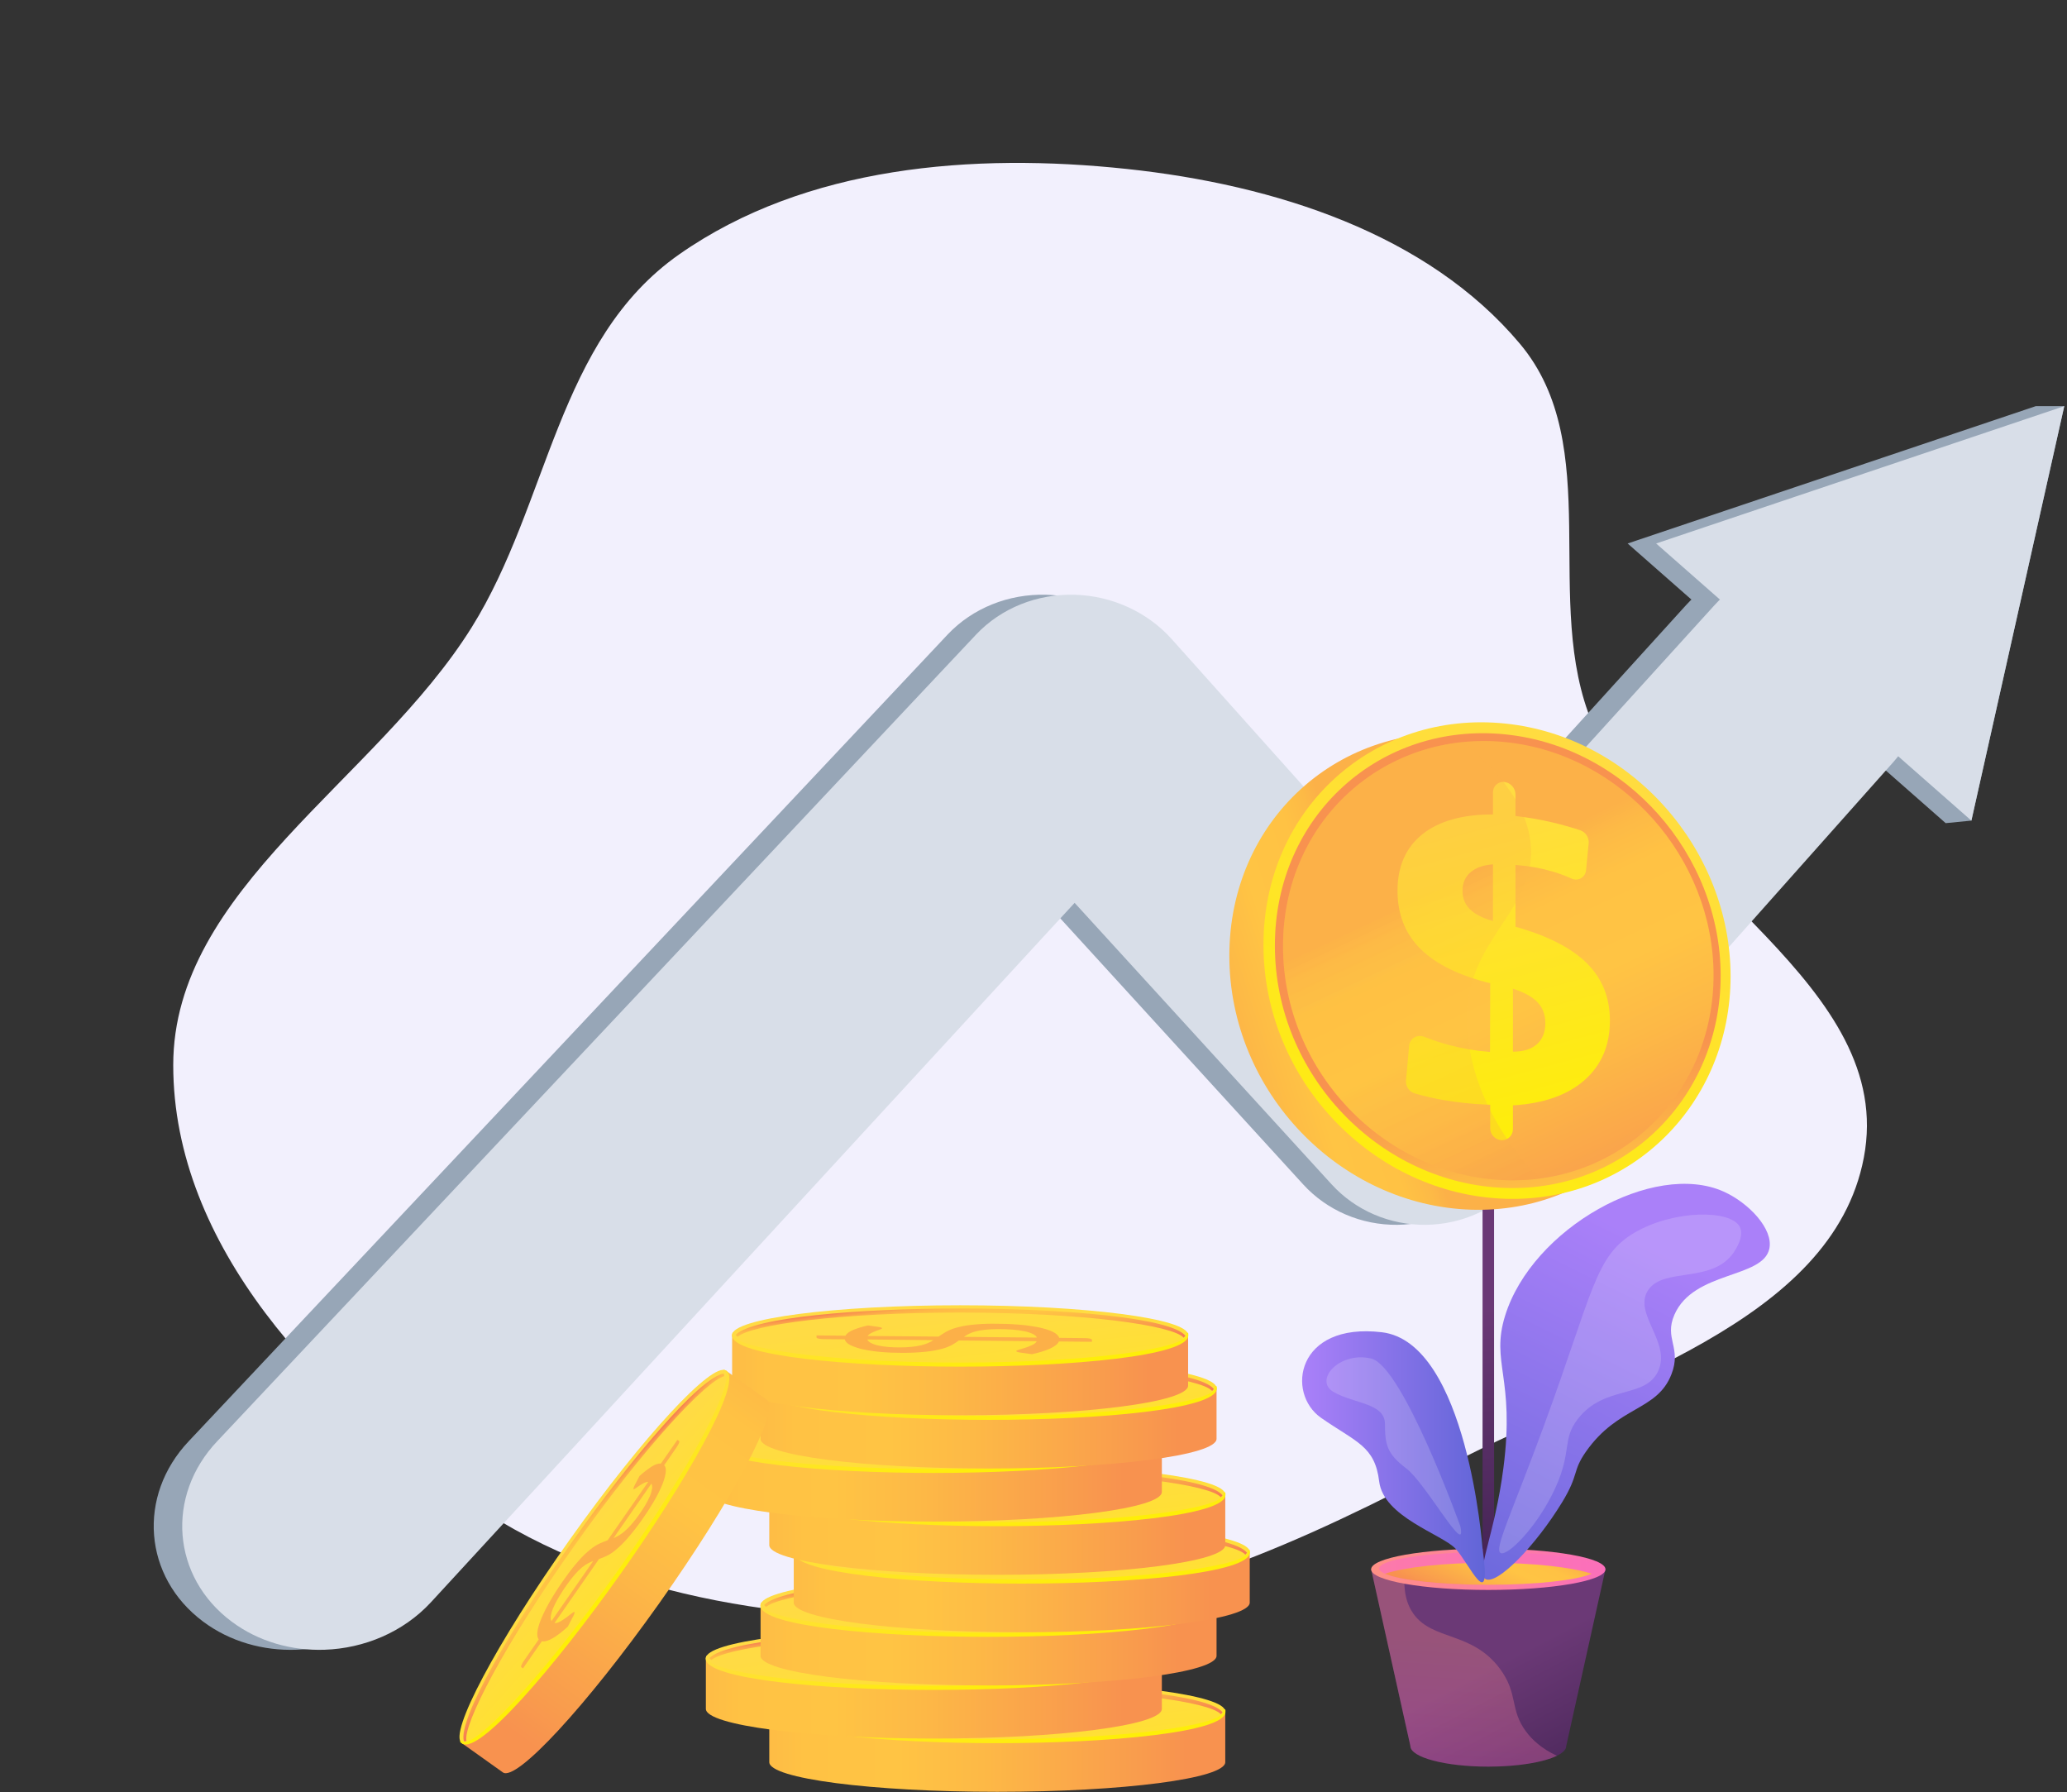 <svg width="413" height="358" viewBox="0 0 413 358" fill="none" xmlns="http://www.w3.org/2000/svg">
<rect x="0" y="0" width="413" height="358" fill="#333333" stroke="none"/>
<path fill-rule="evenodd" clip-rule="evenodd" d="M34.613 212.802C34.597 177.661 75.138 155.933 94.248 125.319C109.726 100.521 111.251 67.926 135.738 50.796C161.008 33.118 194.432 30.482 225.141 33.751C254.82 36.909 285.282 46.745 303.688 68.671C320.87 89.137 307.914 120.246 318.213 144.617C331.749 176.651 378.97 196.837 372.402 231.278C366.099 264.33 321.254 276.029 290.029 292.403C260.532 307.87 230.514 321.805 197.188 323.155C160.862 324.627 123.476 320.116 94.326 300.329C63.789 279.601 34.629 248.857 34.613 212.802Z" fill="#F2F0FD"/>
<path d="M153.709 341.898V352.029C153.709 355.3 174.104 357.952 199.263 357.952C224.422 357.952 244.817 355.3 244.817 352.029V341.904L153.709 341.898Z" fill="url(#paint0_linear_142_461)"/>
<path d="M244.811 341.898C244.811 345.17 224.416 347.822 199.257 347.822C174.098 347.822 153.709 345.17 153.709 341.898C153.709 338.627 174.104 335.975 199.263 335.975C224.422 335.975 244.811 338.627 244.811 341.898Z" fill="url(#paint1_linear_142_461)"/>
<path d="M199.257 348.233C176.975 348.233 153.676 346.101 153.676 341.988C153.676 341.761 153.756 341.364 153.982 341.364C154.208 341.364 154.117 341.676 154.117 341.906C154.117 344.515 172.654 347.422 199.264 347.422C225.874 347.422 244.409 344.515 244.409 341.906C244.409 341.681 244.448 341.468 244.68 341.468C244.911 341.468 244.852 341.771 244.852 341.996C244.838 346.101 221.538 348.233 199.257 348.233Z" fill="url(#paint2_linear_142_461)"/>
<path d="M194.952 342.229C195.4 341.919 195.875 341.614 196.383 341.312C197.002 340.964 197.659 340.691 198.341 340.498C199.324 340.217 200.328 340.018 201.344 339.903C202.837 339.733 204.339 339.652 205.841 339.66C207.601 339.651 209.254 339.707 210.8 339.828C212.169 339.925 213.531 340.106 214.877 340.371C216.05 340.61 217.004 340.907 217.739 341.26C218.474 341.613 218.91 342.02 219.047 342.48L224.177 342.532C224.507 342.53 224.836 342.561 225.161 342.624C225.447 342.682 225.585 342.76 225.587 342.846V343.269L218.993 343.206C218.761 343.724 218.172 344.198 217.225 344.628C216.278 345.058 215.072 345.431 213.609 345.745L211.208 345.412C211.027 345.386 210.85 345.344 210.677 345.285C210.542 345.235 210.472 345.18 210.472 345.12C210.472 345.039 210.657 344.946 211.028 344.841C211.398 344.736 211.818 344.607 212.286 344.453C212.755 344.299 213.215 344.118 213.662 343.911C214.11 343.702 214.409 343.451 214.565 343.159L199.004 343.005C198.563 343.327 198.104 343.623 197.63 343.893C196.991 344.236 196.313 344.5 195.611 344.679C194.582 344.947 193.535 345.137 192.478 345.246C190.91 345.408 189.333 345.485 187.756 345.478C186.33 345.485 184.942 345.431 183.581 345.315C182.363 345.221 181.153 345.048 179.957 344.799C179.059 344.621 178.187 344.334 177.358 343.945C176.681 343.606 176.304 343.216 176.225 342.777L172.002 342.734C171.668 342.735 171.334 342.705 171.005 342.646C170.714 342.589 170.565 342.51 170.565 342.421V341.998L176.339 342.052C176.595 341.606 177.118 341.218 177.918 340.887C178.868 340.51 179.848 340.214 180.847 340.003L182.781 340.274C183.368 340.357 183.66 340.453 183.66 340.564C183.66 340.624 183.543 340.7 183.299 340.787C183.056 340.874 182.766 340.982 182.432 341.105C182.102 341.229 181.781 341.374 181.471 341.541C181.197 341.673 180.957 341.866 180.768 342.105L194.952 342.229ZM180.708 342.81C180.824 343.081 181.083 343.326 181.475 343.527C181.941 343.754 182.434 343.921 182.942 344.023C183.594 344.163 184.254 344.258 184.919 344.308C185.653 344.369 186.42 344.398 187.219 344.393C188.036 344.395 188.853 344.355 189.665 344.273C190.282 344.209 190.893 344.105 191.496 343.962C191.967 343.85 192.427 343.697 192.872 343.507C193.237 343.346 193.589 343.158 193.925 342.944L180.708 342.81ZM214.592 342.431C214.475 342.149 214.186 341.904 213.753 341.691C213.213 341.448 212.647 341.27 212.066 341.158C211.276 341 210.478 340.893 209.675 340.837C208.767 340.766 207.765 340.734 206.668 340.739C205.826 340.739 204.985 340.784 204.149 340.875C203.532 340.943 202.921 341.054 202.319 341.208C201.865 341.325 201.425 341.488 201.004 341.695C200.656 341.873 200.32 342.072 199.996 342.29L214.592 342.431Z" fill="#FCB048"/>
<path d="M199.262 336.616C178.952 336.616 157.802 338.407 154.419 341.874C154.552 341.996 154.676 342.128 154.791 342.267C157.643 339.859 175.106 337.436 199.265 337.436C224.045 337.436 241.788 339.987 243.937 342.453C244.043 342.317 244.157 342.188 244.278 342.065C241.481 338.471 219.935 336.616 199.262 336.616Z" fill="url(#paint3_linear_142_461)"/>
<path d="M141.039 331.263V341.388C141.039 344.66 161.435 347.312 186.592 347.312C211.75 347.312 232.146 344.66 232.146 341.388V331.263H141.039Z" fill="url(#paint4_linear_142_461)"/>
<path d="M232.146 331.263C232.146 334.535 211.751 337.187 186.592 337.187C161.433 337.187 141.039 334.539 141.039 331.263C141.039 327.988 161.435 325.34 186.592 325.34C211.75 325.34 232.146 327.992 232.146 331.263Z" fill="url(#paint5_linear_142_461)"/>
<path d="M186.588 337.596C164.307 337.596 141.009 335.463 141.009 331.35C141.009 331.125 141.089 330.728 141.315 330.728C141.541 330.728 141.45 331.038 141.45 331.263C141.45 333.872 159.987 336.779 186.595 336.779C213.203 336.779 231.742 333.872 231.742 331.263C231.742 331.038 231.78 330.827 232.012 330.827C232.245 330.827 232.183 331.128 232.183 331.354C232.173 335.466 208.875 337.596 186.588 337.596Z" fill="url(#paint6_linear_142_461)"/>
<path d="M182.288 331.594C182.739 331.284 183.217 330.978 183.72 330.676C184.338 330.329 184.995 330.056 185.677 329.863C186.66 329.583 187.665 329.384 188.68 329.268C190.173 329.098 191.675 329.017 193.178 329.025C194.939 329.016 196.591 329.072 198.136 329.193C199.505 329.291 200.867 329.472 202.214 329.735C203.386 329.975 204.34 330.271 205.076 330.625C205.811 330.978 206.247 331.385 206.384 331.845L211.513 331.898C211.844 331.896 212.173 331.926 212.497 331.989C212.784 332.047 212.922 332.124 212.922 332.211V332.634L206.328 332.57C206.097 333.088 205.507 333.562 204.56 333.993C203.613 334.423 202.408 334.796 200.945 335.111L198.543 334.776C198.362 334.752 198.185 334.71 198.012 334.65C197.877 334.6 197.807 334.544 197.807 334.485C197.807 334.403 197.992 334.311 198.363 334.214C198.734 334.116 199.154 333.979 199.621 333.826C200.09 333.672 200.549 333.491 200.997 333.284C201.448 333.075 201.749 332.824 201.9 332.532L186.34 332.378C185.898 332.7 185.439 332.997 184.965 333.267C184.326 333.61 183.648 333.874 182.946 334.052C181.918 334.32 180.871 334.51 179.814 334.619C178.245 334.78 176.668 334.858 175.091 334.851C173.665 334.858 172.273 334.804 170.916 334.69C169.698 334.594 168.488 334.421 167.292 334.172C166.394 333.993 165.521 333.707 164.692 333.319C164.015 332.98 163.639 332.591 163.561 332.15L159.338 332.107C159.003 332.108 158.669 332.078 158.34 332.019C158.049 331.963 157.901 331.883 157.901 331.793V331.37L163.674 331.426C163.93 330.98 164.452 330.591 165.253 330.26C166.203 329.883 167.183 329.588 168.183 329.377L170.116 329.649C170.703 329.731 170.994 329.828 170.996 329.939C170.996 329.998 170.877 330.074 170.634 330.162C170.392 330.251 170.101 330.358 169.767 330.481C169.437 330.604 169.116 330.749 168.805 330.915C168.532 331.048 168.292 331.241 168.103 331.479L182.288 331.594ZM168.051 332.17C168.166 332.442 168.426 332.687 168.819 332.888C169.284 333.115 169.777 333.282 170.285 333.384C170.937 333.523 171.598 333.619 172.262 333.67C172.997 333.73 173.765 333.759 174.562 333.755C175.38 333.756 176.197 333.715 177.01 333.633C177.626 333.57 178.238 333.467 178.841 333.323C179.312 333.211 179.772 333.059 180.217 332.867C180.582 332.708 180.933 332.52 181.268 332.305L168.051 332.17ZM201.935 331.792C201.819 331.511 201.536 331.265 201.096 331.053C200.557 330.809 199.99 330.63 199.409 330.519C198.616 330.361 197.814 330.255 197.007 330.2C196.101 330.13 195.098 330.097 194.001 330.103C193.159 330.102 192.319 330.147 191.483 330.238C190.865 330.305 190.253 330.416 189.652 330.571C189.198 330.687 188.758 330.85 188.338 331.059C187.989 331.235 187.652 331.434 187.329 331.654L201.935 331.792Z" fill="#FCB048"/>
<path d="M186.599 325.981C166.287 325.981 145.139 327.772 141.756 331.239C141.888 331.361 142.011 331.491 142.125 331.629C144.976 329.223 162.44 326.799 186.599 326.799C211.378 326.799 229.122 329.349 231.271 331.815C231.377 331.679 231.491 331.55 231.612 331.429C228.818 327.838 207.272 325.981 186.599 325.981Z" fill="url(#paint7_linear_142_461)"/>
<path d="M151.966 320.661V330.785C151.966 334.056 172.361 336.708 197.52 336.708C222.679 336.708 243.074 334.056 243.074 330.785V320.661H151.966Z" fill="url(#paint8_linear_142_461)"/>
<path d="M243.074 320.661C243.074 323.932 222.679 326.584 197.52 326.584C172.361 326.584 151.966 323.932 151.966 320.661C151.966 317.389 172.361 314.744 197.52 314.744C222.679 314.744 243.074 317.389 243.074 320.661Z" fill="url(#paint9_linear_142_461)"/>
<path d="M197.52 326.993C175.239 326.993 151.939 324.86 151.939 320.746C151.939 320.521 152.02 320.124 152.245 320.124C152.469 320.124 152.38 320.435 152.38 320.666C152.38 323.275 170.917 326.18 197.527 326.18C224.136 326.18 242.673 323.275 242.673 320.666C242.673 320.44 242.711 320.228 242.944 320.228C243.177 320.228 243.114 320.529 243.114 320.756C243.101 324.864 219.801 326.993 197.52 326.993Z" fill="url(#paint10_linear_142_461)"/>
<path d="M193.218 320.99C193.665 320.68 194.142 320.374 194.65 320.073C195.268 319.726 195.925 319.453 196.607 319.259C197.59 318.979 198.595 318.781 199.61 318.665C201.103 318.495 202.605 318.413 204.108 318.421C205.868 318.413 207.52 318.469 209.066 318.589C210.434 318.687 211.796 318.868 213.142 319.132C214.313 319.372 215.27 319.674 216.006 320.021C216.742 320.368 217.173 320.78 217.314 321.241L222.443 321.293C222.774 321.291 223.103 321.322 223.427 321.384C223.713 321.442 223.852 321.519 223.852 321.606V322.029L217.257 321.965C217.025 322.484 216.436 322.959 215.49 323.389C214.544 323.819 213.338 324.192 211.873 324.506L209.472 324.171C209.291 324.147 209.114 324.105 208.943 324.045C208.807 323.995 208.737 323.939 208.736 323.88C208.736 323.798 208.921 323.708 209.293 323.609C209.665 323.509 210.084 323.38 210.55 323.221C211.018 323.066 211.478 322.885 211.926 322.678C212.374 322.468 212.673 322.217 212.83 321.926L197.27 321.771C196.828 322.093 196.369 322.39 195.895 322.661C195.256 323.004 194.578 323.268 193.876 323.447C192.847 323.714 191.8 323.903 190.744 324.014C189.175 324.175 187.599 324.252 186.021 324.244C184.594 324.253 183.206 324.198 181.846 324.083C180.628 323.988 179.418 323.815 178.222 323.565C177.324 323.388 176.451 323.101 175.622 322.712C174.945 322.373 174.569 321.984 174.491 321.544L170.268 321.5C169.933 321.502 169.6 321.473 169.27 321.413C168.978 321.357 168.831 321.278 168.829 321.187V320.764L174.603 320.82C174.859 320.374 175.381 319.984 176.181 319.654C177.131 319.277 178.111 318.982 179.111 318.771L181.045 319.042C181.632 319.125 181.923 319.221 181.924 319.332C181.924 319.393 181.805 319.468 181.562 319.556C181.318 319.644 181.029 319.751 180.696 319.875C180.366 319.998 180.045 320.143 179.734 320.308C179.46 320.442 179.22 320.635 179.03 320.874L193.218 320.99ZM178.975 321.568C179.09 321.839 179.349 322.083 179.741 322.285C180.207 322.512 180.7 322.678 181.209 322.782C181.861 322.92 182.521 323.015 183.185 323.066C183.92 323.127 184.686 323.155 185.486 323.152C186.303 323.153 187.12 323.112 187.933 323.031C188.549 322.967 189.16 322.863 189.763 322.72C190.234 322.608 190.695 322.455 191.14 322.264C191.505 322.104 191.856 321.916 192.191 321.701L178.975 321.568ZM212.857 321.188C212.742 320.908 212.459 320.661 212.019 320.449C211.48 320.206 210.913 320.028 210.332 319.917C209.543 319.757 208.743 319.649 207.94 319.594C207.038 319.523 206.036 319.491 204.933 319.496C204.092 319.496 203.252 319.541 202.415 319.632C201.798 319.699 201.186 319.81 200.585 319.965C200.131 320.08 199.69 320.244 199.271 320.452C198.922 320.629 198.585 320.828 198.261 321.047L212.857 321.188Z" fill="#FCB048"/>
<path d="M197.527 315.377C177.214 315.377 156.066 317.168 152.683 320.636C152.814 320.758 152.937 320.888 153.052 321.026C155.903 318.619 173.368 316.195 197.527 316.195C222.305 316.195 240.05 318.745 242.198 321.211C242.304 321.075 242.417 320.946 242.539 320.825C239.745 317.235 218.199 315.377 197.527 315.377Z" fill="url(#paint11_linear_142_461)"/>
<path d="M158.597 310.026V320.15C158.597 323.423 178.992 326.075 204.151 326.075C229.31 326.075 249.705 323.423 249.705 320.15V310.026H158.597Z" fill="url(#paint12_linear_142_461)"/>
<path d="M204.151 315.949C229.31 315.949 249.705 313.297 249.705 310.026C249.705 306.754 229.31 304.102 204.151 304.102C178.993 304.102 158.597 306.754 158.597 310.026C158.597 313.297 178.993 315.949 204.151 315.949Z" fill="url(#paint13_linear_142_461)"/>
<path d="M204.151 316.358C181.869 316.358 158.57 314.225 158.57 310.113C158.57 309.887 158.65 309.489 158.876 309.489C159.102 309.489 159.005 309.8 159.005 310.032C159.005 312.64 177.542 315.546 204.151 315.546C230.761 315.546 249.297 312.64 249.297 310.032C249.297 309.805 249.336 309.594 249.567 309.594C249.799 309.594 249.739 309.895 249.739 310.121C249.732 314.229 226.432 316.358 204.151 316.358Z" fill="url(#paint14_linear_142_461)"/>
<path d="M199.849 310.355C200.296 310.046 200.771 309.74 201.28 309.439C201.898 309.091 202.556 308.818 203.238 308.625C204.221 308.345 205.225 308.146 206.24 308.03C207.734 307.86 209.235 307.779 210.738 307.786C212.5 307.778 214.153 307.834 215.697 307.954C217.066 308.052 218.427 308.233 219.774 308.497C220.947 308.736 221.901 309.033 222.637 309.387C223.373 309.742 223.809 310.148 223.945 310.608L229.074 310.659C229.404 310.657 229.733 310.688 230.057 310.751C230.344 310.81 230.483 310.887 230.483 310.972V311.397L223.89 311.333C223.658 311.851 223.069 312.325 222.122 312.755C221.174 313.186 219.969 313.558 218.506 313.872L216.104 313.538C215.924 313.513 215.746 313.471 215.574 313.413C215.439 313.361 215.368 313.307 215.368 313.247C215.368 313.166 215.554 313.073 215.926 312.968C216.297 312.863 216.716 312.734 217.183 312.58C217.652 312.427 218.111 312.246 218.559 312.038C219.007 311.828 219.306 311.578 219.461 311.287L203.901 311.132C203.459 311.453 203 311.75 202.526 312.02C201.888 312.364 201.21 312.628 200.508 312.807C199.479 313.074 198.433 313.263 197.377 313.374C195.807 313.535 194.23 313.612 192.653 313.605C191.227 313.605 189.839 313.558 188.477 313.443C187.26 313.348 186.049 313.175 184.854 312.925C183.956 312.748 183.083 312.461 182.255 312.072C181.578 311.733 181.201 311.344 181.122 310.905L176.899 310.861C176.565 310.861 176.231 310.832 175.902 310.773C175.611 310.716 175.462 310.637 175.462 310.548V310.124L181.234 310.179C181.49 309.733 182.014 309.344 182.813 309.015C183.763 308.637 184.743 308.341 185.743 308.131L187.676 308.402C188.264 308.484 188.556 308.582 188.556 308.693C188.556 308.753 188.438 308.829 188.195 308.916C187.951 309.002 187.661 309.111 187.327 309.234C186.998 309.358 186.677 309.503 186.367 309.669C186.093 309.802 185.852 309.995 185.663 310.233L199.849 310.355ZM185.605 310.933C185.721 311.204 185.98 311.45 186.372 311.65C186.838 311.877 187.331 312.044 187.839 312.146C188.49 312.286 189.151 312.381 189.816 312.431C190.55 312.493 191.317 312.521 192.116 312.517C192.933 312.518 193.749 312.478 194.562 312.396C195.178 312.332 195.79 312.228 196.393 312.085C196.864 311.972 197.325 311.82 197.77 311.63C198.135 311.47 198.486 311.281 198.822 311.067L185.605 310.933ZM219.488 310.555C219.372 310.273 219.082 310.026 218.65 309.814C218.11 309.571 217.544 309.392 216.964 309.282C216.174 309.122 215.375 309.015 214.571 308.96C213.665 308.89 212.663 308.857 211.565 308.863C210.723 308.862 209.882 308.907 209.045 308.998C208.428 309.065 207.817 309.177 207.216 309.332C206.762 309.447 206.321 309.61 205.901 309.819C205.553 309.996 205.216 310.194 204.893 310.414L219.488 310.555Z" fill="#FCB048"/>
<path d="M204.157 304.744C183.846 304.744 162.696 306.535 159.313 310.002C159.445 310.123 159.568 310.253 159.682 310.392C162.535 307.984 179.997 305.561 204.157 305.561C228.937 305.561 246.68 308.11 248.83 310.578C248.935 310.442 249.048 310.313 249.169 310.191C246.375 306.601 224.83 304.744 204.157 304.744Z" fill="url(#paint15_linear_142_461)"/>
<path d="M153.709 298.552V308.677C153.709 311.949 174.104 314.601 199.263 314.601C224.422 314.601 244.817 311.949 244.817 308.677V298.552H153.709Z" fill="url(#paint16_linear_142_461)"/>
<path d="M244.811 298.552C244.811 301.823 224.416 304.475 199.257 304.475C174.098 304.475 153.709 301.823 153.709 298.552C153.709 295.28 174.104 292.628 199.263 292.628C224.422 292.628 244.811 295.28 244.811 298.552Z" fill="url(#paint17_linear_142_461)"/>
<path d="M199.257 304.885C176.975 304.885 153.676 302.752 153.676 298.638C153.676 298.413 153.756 298.016 153.982 298.016C154.208 298.016 154.117 298.327 154.117 298.558C154.117 301.167 172.654 304.074 199.264 304.074C225.874 304.074 244.409 301.167 244.409 298.558C244.409 298.333 244.448 298.122 244.68 298.122C244.911 298.122 244.852 298.423 244.852 298.649C244.838 302.755 221.538 304.885 199.257 304.885Z" fill="url(#paint18_linear_142_461)"/>
<path d="M194.952 298.881C195.4 298.571 195.874 298.266 196.383 297.963C197.002 297.617 197.659 297.344 198.341 297.15C199.324 296.87 200.328 296.671 201.344 296.555C202.837 296.385 204.339 296.304 205.841 296.312C207.601 296.303 209.254 296.359 210.8 296.48C212.169 296.578 213.53 296.759 214.877 297.022C216.05 297.262 217.004 297.558 217.739 297.912C218.474 298.265 218.91 298.672 219.047 299.132L224.177 299.185C224.507 299.183 224.836 299.214 225.16 299.276C225.447 299.334 225.585 299.411 225.587 299.498V299.921L218.993 299.857C218.761 300.375 218.172 300.849 217.225 301.28C216.277 301.71 215.072 302.083 213.609 302.398L211.214 302.054C211.034 302.03 210.856 301.987 210.684 301.928C210.549 301.878 210.478 301.822 210.478 301.762C210.478 301.681 210.664 301.591 211.034 301.491C211.405 301.392 211.824 301.262 212.293 301.102C212.762 300.949 213.221 300.768 213.669 300.56C214.117 300.351 214.416 300.1 214.571 299.809L199.011 299.654C198.57 299.976 198.111 300.273 197.636 300.544C196.997 300.886 196.32 301.15 195.617 301.329C194.589 301.597 193.542 301.786 192.485 301.895C190.916 302.057 189.34 302.134 187.763 302.127C186.337 302.134 184.948 302.08 183.587 301.966C182.37 301.87 181.159 301.697 179.964 301.448C179.066 301.27 178.193 300.983 177.364 300.595C176.688 300.256 176.31 299.867 176.232 299.426L172.009 299.383C171.675 299.384 171.341 299.354 171.012 299.295C170.721 299.239 170.572 299.159 170.572 299.07V298.647L176.346 298.702C176.601 298.256 177.125 297.867 177.925 297.536C178.874 297.16 179.854 296.864 180.854 296.654L182.788 296.925C183.375 297.008 183.667 297.104 183.667 297.215C183.667 297.275 183.549 297.351 183.306 297.439C183.062 297.527 182.773 297.634 182.438 297.757C182.109 297.88 181.788 298.025 181.478 298.191C181.204 298.324 180.963 298.518 180.774 298.757L194.952 298.881ZM180.708 299.457C180.824 299.729 181.083 299.974 181.475 300.175C181.941 300.402 182.434 300.569 182.942 300.672C183.594 300.811 184.254 300.906 184.919 300.957C185.653 301.017 186.422 301.047 187.219 301.042C188.036 301.043 188.852 301.002 189.665 300.92C190.282 300.858 190.893 300.754 191.496 300.61C191.967 300.498 192.427 300.346 192.872 300.154C193.237 299.995 193.589 299.807 193.925 299.592L180.708 299.457ZM214.592 299.079C214.475 298.799 214.186 298.552 213.753 298.34C213.213 298.096 212.647 297.917 212.065 297.806C211.276 297.648 210.477 297.54 209.674 297.485C208.767 297.414 207.765 297.382 206.668 297.387C205.826 297.386 204.985 297.432 204.149 297.523C203.532 297.589 202.92 297.7 202.319 297.855C201.865 297.971 201.424 298.134 201.004 298.343C200.656 298.52 200.319 298.718 199.996 298.938L214.592 299.079Z" fill="#FCB048"/>
<path d="M199.262 293.27C178.952 293.27 157.802 295.061 154.419 298.527C154.55 298.65 154.674 298.78 154.788 298.918C157.641 296.511 175.103 294.087 199.262 294.087C224.043 294.087 241.785 296.637 243.934 299.104C244.04 298.968 244.154 298.839 244.275 298.717C241.481 295.127 219.935 293.27 199.262 293.27Z" fill="url(#paint19_linear_142_461)"/>
<path d="M141.039 287.918V298.042C141.039 301.313 161.435 303.965 186.592 303.965C211.75 303.965 232.146 301.313 232.146 298.042V287.918H141.039Z" fill="url(#paint20_linear_142_461)"/>
<path d="M186.592 293.841C211.751 293.841 232.146 291.189 232.146 287.918C232.146 284.646 211.751 281.994 186.592 281.994C161.434 281.994 141.039 284.646 141.039 287.918C141.039 291.189 161.434 293.841 186.592 293.841Z" fill="url(#paint21_linear_142_461)"/>
<path d="M186.588 294.25C164.307 294.25 141.009 292.117 141.009 288.003C141.009 287.778 141.089 287.381 141.315 287.381C141.541 287.381 141.45 287.692 141.45 287.923C141.45 290.532 159.987 293.438 186.595 293.438C213.203 293.438 231.742 290.532 231.742 287.923C231.742 287.697 231.78 287.485 232.012 287.485C232.245 287.485 232.183 287.786 232.183 288.013C232.173 292.121 208.875 294.25 186.588 294.25Z" fill="url(#paint22_linear_142_461)"/>
<path d="M182.288 288.248C182.739 287.938 183.217 287.632 183.72 287.33C184.338 286.983 184.995 286.71 185.677 286.516C186.66 286.237 187.665 286.038 188.68 285.922C190.173 285.752 191.675 285.67 193.178 285.678C194.939 285.67 196.591 285.726 198.136 285.846C199.505 285.944 200.867 286.125 202.214 286.389C203.386 286.628 204.34 286.925 205.076 287.278C205.811 287.632 206.247 288.038 206.384 288.498L211.513 288.55C211.843 288.548 212.173 288.579 212.497 288.641C212.784 288.7 212.922 288.776 212.922 288.863V289.286L206.328 289.222C206.097 289.741 205.507 290.216 204.56 290.646C203.613 291.076 202.408 291.449 200.945 291.763L198.543 291.428C198.362 291.404 198.185 291.362 198.012 291.302C197.877 291.252 197.807 291.198 197.807 291.137C197.807 291.076 197.992 290.963 198.363 290.866C198.734 290.768 199.154 290.631 199.621 290.478C200.09 290.323 200.549 290.142 200.997 289.936C201.448 289.725 201.749 289.475 201.9 289.184L186.34 289.029C185.898 289.351 185.439 289.647 184.965 289.918C184.326 290.261 183.648 290.525 182.946 290.704C181.917 290.971 180.87 291.16 179.814 291.271C178.245 291.433 176.668 291.51 175.091 291.502C173.665 291.51 172.273 291.456 170.916 291.34C169.698 291.245 168.488 291.072 167.292 290.822C166.394 290.645 165.521 290.358 164.692 289.969C164.015 289.63 163.639 289.241 163.561 288.801L159.338 288.757C159.003 288.759 158.669 288.73 158.34 288.671C158.049 288.614 157.901 288.535 157.901 288.444V288.021L163.674 288.077C163.93 287.631 164.452 287.242 165.253 286.911C166.203 286.534 167.183 286.239 168.183 286.028L170.116 286.299C170.703 286.382 170.994 286.478 170.996 286.589C170.996 286.65 170.877 286.725 170.634 286.813C170.392 286.901 170.101 287.008 169.767 287.132C169.437 287.255 169.116 287.4 168.805 287.566C168.532 287.699 168.292 287.892 168.103 288.131L182.288 288.248ZM168.051 288.825C168.166 289.096 168.426 289.34 168.819 289.542C169.285 289.769 169.778 289.936 170.285 290.039C170.937 290.177 171.598 290.272 172.262 290.323C172.997 290.384 173.764 290.412 174.562 290.409C175.38 290.41 176.197 290.37 177.01 290.288C177.626 290.224 178.238 290.12 178.841 289.978C179.311 289.864 179.772 289.712 180.217 289.522C180.582 289.362 180.933 289.173 181.268 288.958L168.051 288.825ZM201.935 288.446C201.819 288.165 201.536 287.918 201.096 287.707C200.557 287.463 199.99 287.284 199.409 287.174C198.619 287.014 197.82 286.906 197.017 286.851C196.11 286.782 195.108 286.75 194.01 286.755C193.169 286.753 192.328 286.799 191.492 286.89C190.875 286.958 190.263 287.069 189.661 287.224C189.207 287.339 188.767 287.502 188.347 287.711C187.999 287.888 187.662 288.087 187.338 288.306L201.935 288.446Z" fill="#FCB048"/>
<path d="M186.599 282.636C166.287 282.636 145.139 284.425 141.756 287.894C141.888 288.015 142.011 288.145 142.125 288.283C144.976 285.876 162.44 283.452 186.599 283.452C211.378 283.452 229.122 286.002 231.271 288.468C231.377 288.333 231.491 288.204 231.612 288.082C228.818 284.492 207.272 282.636 186.599 282.636Z" fill="url(#paint23_linear_142_461)"/>
<path d="M151.966 277.314V287.439C151.966 290.71 172.361 293.363 197.52 293.363C222.679 293.363 243.074 290.71 243.074 287.439V277.314H151.966Z" fill="url(#paint24_linear_142_461)"/>
<path d="M197.52 283.238C222.678 283.238 243.074 280.586 243.074 277.314C243.074 274.043 222.678 271.391 197.52 271.391C172.361 271.391 151.966 274.043 151.966 277.314C151.966 280.586 172.361 283.238 197.52 283.238Z" fill="url(#paint25_linear_142_461)"/>
<path d="M197.52 283.646C175.239 283.646 151.939 281.513 151.939 277.401C151.939 277.175 152.02 276.777 152.245 276.777C152.469 276.777 152.38 277.088 152.38 277.32C152.38 279.928 170.917 282.834 197.527 282.834C224.136 282.834 242.673 279.928 242.673 277.32C242.673 277.093 242.711 276.882 242.944 276.882C243.177 276.882 243.114 277.184 243.114 277.409C243.101 281.517 219.801 283.646 197.52 283.646Z" fill="url(#paint26_linear_142_461)"/>
<path d="M193.218 277.644C193.665 277.335 194.142 277.029 194.65 276.727C195.268 276.379 195.925 276.106 196.607 275.914C197.59 275.633 198.594 275.434 199.61 275.319C201.104 275.149 202.605 275.067 204.108 275.075C205.868 275.066 207.52 275.122 209.066 275.243C210.434 275.34 211.796 275.521 213.142 275.785C214.313 276.025 215.27 276.327 216.006 276.676C216.742 277.024 217.173 277.434 217.314 277.896L222.443 277.947C222.774 277.946 223.103 277.977 223.427 278.04C223.713 278.098 223.852 278.175 223.852 278.262V278.685L217.257 278.621C217.025 279.139 216.436 279.613 215.49 280.044C214.544 280.474 213.338 280.846 211.873 281.161L209.472 280.826C209.292 280.801 209.114 280.76 208.943 280.701C208.807 280.65 208.737 280.595 208.736 280.536C208.736 280.454 208.921 280.361 209.293 280.256C209.665 280.152 210.084 280.022 210.55 279.869C211.019 279.715 211.478 279.534 211.926 279.326C212.374 279.116 212.673 278.867 212.83 278.575L197.27 278.421C196.828 278.742 196.369 279.038 195.895 279.309C195.256 279.652 194.578 279.916 193.876 280.095C192.848 280.362 191.801 280.552 190.744 280.662C189.175 280.823 187.599 280.901 186.021 280.894C184.594 280.894 183.206 280.846 181.846 280.731C180.628 280.637 179.418 280.464 178.222 280.213C177.324 280.036 176.451 279.75 175.622 279.36C174.945 279.021 174.569 278.632 174.491 278.193L170.268 278.15C169.933 278.15 169.6 278.12 169.27 278.061C168.978 278.004 168.831 277.926 168.829 277.836V277.412L174.603 277.468C174.859 277.021 175.381 276.634 176.181 276.303C177.131 275.925 178.111 275.629 179.111 275.419L181.045 275.69C181.632 275.773 181.923 275.87 181.924 275.982C181.924 276.041 181.805 276.117 181.562 276.204C181.318 276.291 181.029 276.399 180.696 276.523C180.366 276.646 180.044 276.791 179.734 276.958C179.46 277.091 179.22 277.284 179.03 277.522L193.218 277.644ZM178.975 278.221C179.09 278.499 179.349 278.738 179.741 278.939C180.207 279.166 180.7 279.332 181.209 279.435C181.86 279.574 182.521 279.67 183.185 279.72C183.92 279.78 184.686 279.809 185.486 279.805C186.303 279.807 187.12 279.766 187.933 279.684C188.549 279.62 189.16 279.516 189.763 279.374C190.234 279.261 190.695 279.109 191.14 278.918C191.504 278.758 191.856 278.57 192.191 278.356L178.975 278.221ZM212.857 277.843C212.742 277.561 212.459 277.316 212.019 277.103C211.48 276.86 210.913 276.681 210.332 276.57C209.543 276.41 208.743 276.303 207.94 276.249C207.038 276.178 206.036 276.146 204.933 276.151C204.092 276.15 203.252 276.196 202.415 276.287C201.798 276.354 201.186 276.465 200.585 276.62C200.131 276.736 199.69 276.899 199.271 277.107C198.922 277.284 198.585 277.483 198.261 277.702L212.857 277.843Z" fill="#FCB048"/>
<path d="M197.527 272.036C177.214 272.036 156.066 273.827 152.683 277.294C152.814 277.416 152.938 277.546 153.052 277.684C155.903 275.276 173.368 272.853 197.527 272.853C222.305 272.853 240.05 275.402 242.198 277.87C242.304 277.734 242.418 277.605 242.539 277.484C239.745 273.889 218.199 272.036 197.527 272.036Z" fill="url(#paint27_linear_142_461)"/>
<path d="M146.283 266.679V276.804C146.283 280.076 166.678 282.728 191.837 282.728C216.996 282.728 237.391 280.076 237.391 276.804V266.679H146.283Z" fill="url(#paint28_linear_142_461)"/>
<path d="M191.837 272.603C216.996 272.603 237.391 269.951 237.391 266.679C237.391 263.408 216.996 260.756 191.837 260.756C166.678 260.756 146.283 263.408 146.283 266.679C146.283 269.951 166.678 272.603 191.837 272.603Z" fill="url(#paint29_linear_142_461)"/>
<path d="M191.837 273.012C169.554 273.012 146.256 270.879 146.256 266.766C146.256 266.539 146.336 266.144 146.562 266.144C146.788 266.144 146.697 266.454 146.697 266.686C146.697 269.294 165.234 272.201 191.844 272.201C218.453 272.201 236.989 269.294 236.989 266.686C236.989 266.461 237.028 266.249 237.259 266.249C237.491 266.249 237.431 266.55 237.431 266.775C237.418 270.882 214.118 273.012 191.837 273.012Z" fill="url(#paint30_linear_142_461)"/>
<path d="M187.535 267.01C187.983 266.7 188.458 266.395 188.967 266.092C189.586 265.746 190.243 265.472 190.925 265.279C191.908 264.999 192.912 264.8 193.927 264.684C195.42 264.514 196.922 264.433 198.425 264.441C200.186 264.432 201.839 264.488 203.384 264.609C204.753 264.706 206.114 264.887 207.461 265.151C208.633 265.391 209.587 265.687 210.322 266.041C211.058 266.394 211.494 266.801 211.631 267.261L216.76 267.314C217.09 267.312 217.42 267.342 217.744 267.405C218.031 267.463 218.169 267.54 218.17 267.627V268.05L211.577 267.986C211.345 268.504 210.755 268.978 209.808 269.409C208.861 269.839 207.656 270.212 206.193 270.527L203.791 270.192C203.611 270.168 203.433 270.125 203.261 270.066C203.125 270.016 203.055 269.96 203.055 269.901C203.055 269.819 203.24 269.726 203.611 269.623C203.982 269.52 204.403 269.388 204.87 269.234C205.339 269.08 205.798 268.899 206.246 268.691C206.694 268.483 206.993 268.232 207.148 267.94L191.588 267.786C191.146 268.107 190.688 268.404 190.213 268.674C189.574 269.017 188.897 269.281 188.194 269.46C187.166 269.728 186.119 269.918 185.062 270.027C183.493 270.188 181.917 270.266 180.34 270.259C178.914 270.259 177.525 270.211 176.164 270.096C174.947 270.001 173.736 269.829 172.541 269.579C171.643 269.401 170.77 269.115 169.941 268.727C169.265 268.388 168.887 267.999 168.809 267.558L164.586 267.515C164.252 267.516 163.918 267.486 163.589 267.426C163.298 267.369 163.149 267.291 163.149 267.201V266.778L168.922 266.833C169.178 266.388 169.702 265.999 170.502 265.668C171.451 265.291 172.431 264.996 173.431 264.785L175.364 265.056C175.952 265.139 176.244 265.235 176.244 265.347C176.244 265.406 176.125 265.482 175.883 265.57C175.64 265.658 175.35 265.764 175.015 265.888C174.686 266.011 174.365 266.157 174.055 266.323C173.781 266.456 173.54 266.648 173.351 266.887L187.535 267.01ZM173.292 267.586C173.408 267.858 173.666 268.103 174.059 268.304C174.524 268.531 175.017 268.698 175.525 268.8C176.177 268.939 176.838 269.035 177.502 269.086C178.237 269.146 179.004 269.174 179.803 269.17C180.62 269.172 181.437 269.131 182.25 269.049C182.867 268.987 183.478 268.883 184.081 268.739C184.552 268.627 185.012 268.475 185.457 268.283C185.822 268.123 186.174 267.935 186.51 267.721L173.292 267.586ZM207.175 267.208C207.059 266.927 206.776 266.681 206.336 266.469C205.797 266.225 205.23 266.046 204.649 265.935C203.86 265.777 203.061 265.669 202.258 265.614C201.35 265.543 200.348 265.511 199.252 265.516C198.41 265.515 197.569 265.561 196.732 265.652C196.115 265.719 195.503 265.83 194.901 265.984C194.448 266.1 194.008 266.263 193.588 266.471C193.24 266.648 192.903 266.847 192.58 267.066L207.175 267.208Z" fill="#FCB048"/>
<path d="M191.843 261.397C171.532 261.397 150.382 263.188 146.999 266.655C147.131 266.777 147.254 266.907 147.368 267.045C150.221 264.637 167.683 262.215 191.843 262.215C216.623 262.215 234.366 264.765 236.514 267.231C236.62 267.095 236.733 266.966 236.855 266.845C234.061 263.254 212.515 261.397 191.843 261.397Z" fill="url(#paint31_linear_142_461)"/>
<path d="M145.056 273.817L153.289 279.685C155.951 281.583 146.286 299.772 131.702 320.315C117.119 340.858 103.142 355.973 100.482 354.075L92.247 348.207L145.056 273.817Z" fill="url(#paint32_linear_142_461)"/>
<path d="M92.247 348.209C94.908 350.108 108.89 334.99 123.469 314.45C138.048 293.909 147.717 275.716 145.056 273.82C142.394 271.925 128.413 287.039 113.835 307.58C99.257 328.12 89.587 346.313 92.247 348.209Z" fill="url(#paint33_linear_142_461)"/>
<path d="M123.806 314.683C136.721 296.489 148.491 276.23 145.146 273.846C144.962 273.71 144.593 273.55 144.462 273.734C144.331 273.917 144.64 274.02 144.824 274.15C146.943 275.661 138.554 292.486 123.136 314.21C107.718 335.934 94.605 349.388 92.484 347.876C92.301 347.74 92.106 347.654 91.975 347.838C91.844 348.022 92.121 348.153 92.305 348.284C95.65 350.673 110.887 332.877 123.806 314.683Z" fill="url(#paint34_linear_142_461)"/>
<path d="M129.525 296.02C129.222 296.038 128.926 296.122 128.659 296.269C128.344 296.426 128.039 296.604 127.747 296.801C127.454 297.002 127.206 297.174 126.987 297.325C126.768 297.475 126.645 297.525 126.596 297.49C126.505 297.425 126.596 297.132 126.867 296.605L127.77 294.871C128.522 294.177 129.33 293.548 130.187 292.99C130.92 292.529 131.54 292.327 132.05 292.377L135.352 287.632L135.694 287.879C135.77 287.934 135.745 288.098 135.622 288.37C135.48 288.673 135.311 288.962 135.116 289.235L132.704 292.708C133.016 293.027 133.11 293.562 132.997 294.309C132.834 295.212 132.561 296.09 132.185 296.926C131.695 298.046 131.135 299.132 130.506 300.18C129.811 301.355 129.048 302.523 128.218 303.684C127.311 304.977 126.335 306.221 125.294 307.409C124.593 308.208 123.832 308.954 123.018 309.638C122.466 310.108 121.858 310.508 121.209 310.831C120.714 311.062 120.207 311.265 119.69 311.439L110.792 324.235C111.119 324.276 111.497 324.177 111.926 323.933C112.355 323.686 112.77 323.414 113.168 323.119C113.563 322.828 113.911 322.561 114.213 322.318C114.514 322.075 114.697 321.977 114.762 322.024C114.811 322.059 114.816 322.146 114.777 322.295C114.725 322.47 114.656 322.639 114.571 322.8L113.452 324.956C112.344 325.972 111.342 326.74 110.447 327.261C109.552 327.782 108.825 327.988 108.266 327.881L104.495 333.304L104.153 333.056C104.079 333.004 104.1 332.848 104.217 332.58C104.355 332.279 104.521 331.993 104.714 331.724L107.645 327.505C107.355 327.127 107.279 326.537 107.415 325.733C107.551 324.93 107.863 323.98 108.35 322.886C108.917 321.631 109.56 320.412 110.275 319.236C111.073 317.903 111.986 316.521 113.012 315.09C113.877 313.861 114.814 312.683 115.817 311.565C116.5 310.802 117.243 310.097 118.04 309.457C118.594 309.012 119.198 308.635 119.84 308.333C120.381 308.091 120.905 307.881 121.415 307.695L129.525 296.02ZM122.588 307.267C122.957 307.118 123.314 306.94 123.656 306.734C124.069 306.482 124.46 306.194 124.825 305.875C125.291 305.466 125.73 305.026 126.139 304.559C126.677 303.943 127.183 303.3 127.655 302.631C128.124 301.979 128.546 301.335 128.922 300.701C129.265 300.129 129.571 299.535 129.835 298.922C130.047 298.446 130.197 297.945 130.283 297.431C130.347 296.994 130.302 296.644 130.148 296.388L122.588 307.267ZM118.529 311.839C118.163 311.976 117.807 312.135 117.461 312.317C117.048 312.539 116.66 312.804 116.303 313.108C115.828 313.509 115.383 313.944 114.97 314.409C114.413 315.041 113.891 315.702 113.405 316.39C112.765 317.283 112.211 318.12 111.742 318.901C111.321 319.589 110.945 320.304 110.616 321.041C110.371 321.58 110.189 322.146 110.075 322.727C109.992 323.21 110.029 323.583 110.191 323.84L118.529 311.839Z" fill="#FCB048"/>
<path d="M114.352 307.957C126.124 291.372 139.841 275.147 144.621 274.389C144.643 274.567 144.678 274.743 144.724 274.916C141.113 275.849 129.021 288.703 115.018 308.43C100.655 328.665 92.443 344.631 93.203 347.814C93.032 347.822 92.861 347.84 92.692 347.868C91.392 343.507 102.37 324.837 114.352 307.957Z" fill="url(#paint35_linear_142_461)"/>
<path d="M59.174 329.57C52.602 329.796 45.976 327.966 40.582 323.943C28.639 315.034 27.353 298.843 37.73 287.892L189.38 126.722C194.342 121.488 201.513 118.607 209.022 118.812C216.498 119.016 223.576 122.26 228.436 127.692L279.212 184.426L336.907 120.863C345.537 111.355 360.485 110.776 370.28 119.475C380.022 128.121 381.056 142.743 372.617 152.23L297.818 236.31C293.158 241.548 286.375 244.607 279.212 244.683C272.015 244.759 265.14 241.82 260.39 236.616L209.022 180.363L80.38 320.119C74.856 326.071 67.054 329.299 59.174 329.57Z" fill="#97A6B7"/>
<path d="M388.758 164.439L325.213 108.573L406.758 81.138H412.451L393.894 163.936L388.758 164.439Z" fill="#97A6B7"/>
<path d="M64.867 329.57C58.295 329.796 51.669 327.966 46.277 323.943C34.333 315.034 33.048 298.843 43.424 287.892L195.073 126.722C200.035 121.488 207.208 118.607 214.716 118.812C222.192 119.016 229.27 122.26 234.13 127.692L284.905 184.426L342.598 120.863C351.228 111.355 366.176 110.776 375.972 119.475C385.715 128.121 386.748 142.743 378.309 152.23L303.509 236.31C298.85 241.548 292.067 244.607 284.903 244.683C277.707 244.759 270.831 241.82 266.081 236.616L214.716 180.363L86.074 320.119C80.551 326.071 72.748 329.299 64.867 329.57Z" fill="#D8DEE8"/>
<path d="M393.894 163.936L330.908 108.573L412.451 81.138L393.894 163.936Z" fill="#D8DEE8"/>
<path d="M273.967 313.5L281.803 348.795C281.803 351.074 288.774 352.921 297.374 352.921C305.974 352.921 312.944 351.074 312.944 348.795L320.781 313.5H273.967Z" fill="url(#paint36_linear_142_461)"/>
<path style="mix-blend-mode:multiply" opacity="0.3" d="M304.882 345.871C301.609 341.437 303.394 338.358 299.704 333.381C294.14 325.889 286.308 327.79 282.445 322.429C281.092 320.562 280.224 317.788 280.768 313.5H273.967L281.803 348.795C281.803 351.074 288.774 352.921 297.374 352.921C303.3 352.921 308.453 352.043 311.083 350.752C308.024 349.331 306.124 347.555 304.882 345.871Z" fill="url(#paint37_linear_142_461)"/>
<path d="M320.781 313.5C320.781 315.777 310.301 317.624 297.373 317.624C284.444 317.624 273.964 315.777 273.964 313.5C273.964 311.222 284.444 309.374 297.373 309.374C310.301 309.374 320.781 311.219 320.781 313.5Z" fill="url(#paint38_linear_142_461)"/>
<path style="mix-blend-mode:multiply" opacity="0.69" d="M297.374 316.6C309.418 316.6 319.181 315.138 319.181 313.334C319.181 311.53 309.418 310.068 297.374 310.068C285.33 310.068 275.566 311.53 275.566 313.334C275.566 315.138 285.33 316.6 297.374 316.6Z" fill="url(#paint39_linear_142_461)"/>
<path d="M276.723 314.383C279.643 315.673 287.782 316.6 297.374 316.6C306.966 316.6 315.099 315.673 318.025 314.383C314.084 313.083 306.319 312.199 297.374 312.199C288.429 312.199 280.664 313.083 276.723 314.383Z" fill="url(#paint40_linear_142_461)"/>
<path d="M297.374 314.507C297.223 314.507 297.073 314.477 296.933 314.419C296.794 314.361 296.667 314.276 296.56 314.169C296.453 314.062 296.369 313.934 296.311 313.794C296.253 313.654 296.223 313.504 296.224 313.353V233.984C296.224 233.678 296.345 233.385 296.56 233.169C296.776 232.953 297.069 232.831 297.374 232.831C297.679 232.831 297.971 232.953 298.187 233.169C298.403 233.385 298.524 233.678 298.524 233.984V313.353C298.524 313.504 298.494 313.654 298.437 313.794C298.379 313.934 298.294 314.062 298.187 314.169C298.081 314.276 297.954 314.361 297.814 314.419C297.675 314.477 297.525 314.507 297.374 314.507Z" fill="url(#paint41_linear_142_461)"/>
<path d="M338.961 197.233C338.961 222.534 319.217 242.437 293.98 241.661C267.719 240.847 245.631 218.126 245.631 190.929C245.631 163.731 267.719 143.988 293.98 146.729C319.217 149.361 338.961 171.931 338.961 197.233Z" fill="url(#paint42_linear_142_461)"/>
<path d="M345.78 195.052C345.78 220.353 326.036 240.256 300.8 239.479C274.537 238.666 252.449 215.944 252.449 188.747C252.449 161.551 274.537 141.806 300.8 144.548C326.036 147.18 345.78 169.75 345.78 195.052Z" fill="url(#paint43_linear_142_461)"/>
<path d="M343.799 194.918C343.799 219.105 324.908 238.099 300.8 237.318C275.757 236.504 254.73 214.811 254.73 188.901C254.73 162.99 275.757 144.137 300.8 146.708C324.908 149.183 343.799 170.73 343.799 194.918Z" fill="url(#paint44_linear_142_461)"/>
<path d="M342.38 194.821C342.38 218.21 324.1 236.557 300.8 235.767C276.627 234.953 256.355 214.005 256.355 189.005C256.355 164.005 276.627 145.801 300.8 148.25C324.1 150.616 342.38 171.435 342.38 194.821Z" fill="url(#paint45_linear_142_461)"/>
<path d="M300.562 156.209C301.175 156.282 301.74 156.575 302.153 157.035C302.566 157.495 302.798 158.089 302.805 158.708V163.014C305.309 163.297 307.794 163.729 310.247 164.309C312.079 164.741 313.9 165.255 315.709 165.85C316.243 166.026 316.703 166.376 317.015 166.845C317.327 167.313 317.473 167.873 317.431 168.434L316.903 173.835C316.879 174.163 316.775 174.481 316.601 174.76C316.426 175.039 316.187 175.271 315.903 175.437C315.618 175.602 315.298 175.696 314.97 175.709C314.642 175.723 314.315 175.656 314.018 175.514C312.826 174.982 311.601 174.525 310.351 174.146C308.099 173.472 305.782 173.038 303.438 172.852L302.805 172.8V185.138C309.273 186.951 314.023 189.391 317.094 192.459C320.164 195.528 321.67 199.318 321.67 203.886C321.67 208.827 319.982 212.787 316.608 215.767C313.212 218.766 308.439 220.45 302.29 220.819V225.572C302.294 225.867 302.238 226.158 302.125 226.43C302.013 226.702 301.847 226.948 301.637 227.154C301.427 227.359 301.177 227.519 300.903 227.625C300.629 227.731 300.337 227.78 300.044 227.769H300.004C299.396 227.736 298.824 227.47 298.405 227.027C297.986 226.584 297.752 225.997 297.751 225.387V220.697L296.752 220.652C293.97 220.533 291.199 220.237 288.456 219.765C286.522 219.43 284.608 218.989 282.723 218.445C282.175 218.291 281.697 217.952 281.369 217.486C281.041 217.019 280.884 216.454 280.925 215.885L281.546 208.945C281.681 207.444 283.184 206.571 284.609 207.133C286.256 207.785 287.939 208.338 289.651 208.792C292.29 209.49 294.988 209.942 297.711 210.141L297.751 196.422C291.543 194.886 286.906 192.606 283.841 189.582C280.775 186.559 279.239 182.679 279.232 177.943C279.232 173.056 280.897 169.288 284.227 166.638C287.537 164.004 292.242 162.694 298.31 162.697V158.283C298.303 157.993 298.357 157.705 298.47 157.437C298.583 157.17 298.752 156.93 298.965 156.733C299.179 156.537 299.432 156.388 299.707 156.298C299.982 156.208 300.274 156.177 300.562 156.209ZM298.31 172.673C296.392 172.812 294.896 173.34 293.823 174.256C292.751 175.173 292.215 176.407 292.215 177.959C292.215 179.426 292.711 180.652 293.703 181.637C294.695 182.623 296.229 183.408 298.303 183.992L298.31 172.673ZM302.29 197.514V210.094C304.375 210.094 305.976 209.597 307.092 208.603C308.208 207.609 308.765 206.197 308.763 204.367C308.763 202.704 308.245 201.324 307.209 200.227C306.174 199.13 304.534 198.225 302.29 197.514Z" fill="url(#paint46_linear_142_461)"/>
<path style="mix-blend-mode:multiply" opacity="0.3" d="M293.275 200.55C294.68 186.646 307.433 180.755 305.768 167.971C304.743 160.089 298.78 153.446 292.129 148.26C271.955 150.379 256.355 167.118 256.355 189.01C256.355 214.011 276.627 234.96 300.8 235.774C303.095 235.849 305.392 235.737 307.668 235.437C298.068 225.864 292.068 212.494 293.275 200.55Z" fill="url(#paint47_linear_142_461)"/>
<path d="M296.81 315.445C299.125 316.724 306.856 308.745 312.129 300.096C315.559 294.469 314.106 293.961 316.876 290.007C323.352 280.766 331.083 281.942 333.966 274.539C336.052 269.192 332.455 267.456 334.559 262.64C338.401 253.852 352.209 255.436 353.521 249.474C354.387 245.542 349.405 240.29 344.396 238.045C330.419 231.777 306.127 245.381 300.722 262.864C297.815 272.261 302.734 275.119 300.395 293.234C298.654 306.726 294.746 314.305 296.81 315.445Z" fill="url(#paint48_linear_142_461)"/>
<path opacity="0.17" d="M347.623 245.088C345.803 241.601 334.343 241.677 326.544 246.278C318.675 250.921 318.37 257.909 308.434 284.952C302.029 302.386 298.484 309.477 299.824 310.238C301.207 311.023 307.342 304.814 310.809 297.149C314.135 289.796 312.075 287.583 315.262 283.464C320.539 276.641 328.711 279.463 331.294 273.945C333.98 268.206 326.369 262.547 329.216 257.88C332.193 252.999 342.098 256.576 346.435 250.152C346.752 249.677 348.592 246.954 347.623 245.088Z" fill="white"/>
<path d="M296.223 309.374C296.223 309.374 293.219 268.176 276.109 266.144C259 264.111 256.92 278.331 263.956 283.238C270.992 288.144 274.705 288.837 275.567 295.942C276.429 303.046 288.114 306.493 290.821 309.374C293.529 312.255 298.159 322.935 296.223 309.374Z" fill="url(#paint49_linear_142_461)"/>
<path opacity="0.17" d="M291.78 304.885C291.78 304.885 280.3 272.902 273.967 271.396C267.635 269.89 262.356 275.773 266.514 278.115C270.672 280.458 276.699 280.298 276.723 284.465C276.748 288.631 277.105 290.414 281.005 293.368C284.904 296.323 293.219 311.529 291.78 304.885Z" fill="white"/>
<defs>
<linearGradient id="paint0_linear_142_461" x1="145.914" y1="349.922" x2="250.728" y2="349.922" gradientUnits="userSpaceOnUse">
<stop stop-color="#FCB148"/>
<stop offset="0.05" stop-color="#FDBA46"/>
<stop offset="0.14" stop-color="#FFC244"/>
<stop offset="0.32" stop-color="#FFC444"/>
<stop offset="0.48" stop-color="#FDB946"/>
<stop offset="0.78" stop-color="#F99C4D"/>
<stop offset="0.87" stop-color="#F8924F"/>
<stop offset="1" stop-color="#F8924F"/>
</linearGradient>
<linearGradient id="paint1_linear_142_461" x1="198.803" y1="338.091" x2="204.351" y2="384.441" gradientUnits="userSpaceOnUse">
<stop stop-color="#FFDB44"/>
<stop offset="1" stop-color="#FEEF06"/>
</linearGradient>
<linearGradient id="paint2_linear_142_461" x1="198.563" y1="336.025" x2="200.267" y2="350.259" gradientUnits="userSpaceOnUse">
<stop stop-color="#FFDB44"/>
<stop offset="1" stop-color="#FEEF06"/>
</linearGradient>
<linearGradient id="paint3_linear_142_461" x1="200.158" y1="348.767" x2="198.46" y2="334.583" gradientUnits="userSpaceOnUse">
<stop stop-color="#F36F56"/>
<stop offset="0.31" stop-color="#F99C4C"/>
<stop offset="0.55" stop-color="#FDB946"/>
<stop offset="0.68" stop-color="#FFC444"/>
<stop offset="0.8" stop-color="#FFC244"/>
<stop offset="0.87" stop-color="#FEBA46"/>
<stop offset="0.92" stop-color="#FCAD49"/>
<stop offset="0.96" stop-color="#F99A4D"/>
<stop offset="1" stop-color="#F57E53"/>
</linearGradient>
<linearGradient id="paint4_linear_142_461" x1="133.25" y1="339.288" x2="238.065" y2="339.288" gradientUnits="userSpaceOnUse">
<stop stop-color="#FCB148"/>
<stop offset="0.05" stop-color="#FDBA46"/>
<stop offset="0.14" stop-color="#FFC244"/>
<stop offset="0.32" stop-color="#FFC444"/>
<stop offset="0.48" stop-color="#FDB946"/>
<stop offset="0.78" stop-color="#F99C4D"/>
<stop offset="0.87" stop-color="#F8924F"/>
<stop offset="1" stop-color="#F8924F"/>
</linearGradient>
<linearGradient id="paint5_linear_142_461" x1="186.139" y1="327.458" x2="191.687" y2="373.806" gradientUnits="userSpaceOnUse">
<stop stop-color="#FFDB44"/>
<stop offset="1" stop-color="#FEEF06"/>
</linearGradient>
<linearGradient id="paint6_linear_142_461" x1="185.898" y1="325.39" x2="187.603" y2="339.625" gradientUnits="userSpaceOnUse">
<stop stop-color="#FFDB44"/>
<stop offset="1" stop-color="#FEEF06"/>
</linearGradient>
<linearGradient id="paint7_linear_142_461" x1="187.494" y1="338.133" x2="185.797" y2="323.948" gradientUnits="userSpaceOnUse">
<stop stop-color="#F36F56"/>
<stop offset="0.31" stop-color="#F99C4C"/>
<stop offset="0.55" stop-color="#FDB946"/>
<stop offset="0.68" stop-color="#FFC444"/>
<stop offset="0.8" stop-color="#FFC244"/>
<stop offset="0.87" stop-color="#FEBA46"/>
<stop offset="0.92" stop-color="#FCAD49"/>
<stop offset="0.96" stop-color="#F99A4D"/>
<stop offset="1" stop-color="#F57E53"/>
</linearGradient>
<linearGradient id="paint8_linear_142_461" x1="144.178" y1="328.685" x2="248.992" y2="328.685" gradientUnits="userSpaceOnUse">
<stop stop-color="#FCB148"/>
<stop offset="0.05" stop-color="#FDBA46"/>
<stop offset="0.14" stop-color="#FFC244"/>
<stop offset="0.32" stop-color="#FFC444"/>
<stop offset="0.48" stop-color="#FDB946"/>
<stop offset="0.78" stop-color="#F99C4D"/>
<stop offset="0.87" stop-color="#F8924F"/>
<stop offset="1" stop-color="#F8924F"/>
</linearGradient>
<linearGradient id="paint9_linear_142_461" x1="197.066" y1="316.854" x2="202.614" y2="363.202" gradientUnits="userSpaceOnUse">
<stop stop-color="#FFDB44"/>
<stop offset="1" stop-color="#FEEF06"/>
</linearGradient>
<linearGradient id="paint10_linear_142_461" x1="196.826" y1="314.786" x2="198.529" y2="329.021" gradientUnits="userSpaceOnUse">
<stop stop-color="#FFDB44"/>
<stop offset="1" stop-color="#FEEF06"/>
</linearGradient>
<linearGradient id="paint11_linear_142_461" x1="198.421" y1="327.529" x2="196.723" y2="313.346" gradientUnits="userSpaceOnUse">
<stop stop-color="#F36F56"/>
<stop offset="0.31" stop-color="#F99C4C"/>
<stop offset="0.55" stop-color="#FDB946"/>
<stop offset="0.68" stop-color="#FFC444"/>
<stop offset="0.8" stop-color="#FFC244"/>
<stop offset="0.87" stop-color="#FEBA46"/>
<stop offset="0.92" stop-color="#FCAD49"/>
<stop offset="0.96" stop-color="#F99A4D"/>
<stop offset="1" stop-color="#F57E53"/>
</linearGradient>
<linearGradient id="paint12_linear_142_461" x1="150.808" y1="318.05" x2="255.622" y2="318.05" gradientUnits="userSpaceOnUse">
<stop stop-color="#FCB148"/>
<stop offset="0.05" stop-color="#FDBA46"/>
<stop offset="0.14" stop-color="#FFC244"/>
<stop offset="0.32" stop-color="#FFC444"/>
<stop offset="0.48" stop-color="#FDB946"/>
<stop offset="0.78" stop-color="#F99C4D"/>
<stop offset="0.87" stop-color="#F8924F"/>
<stop offset="1" stop-color="#F8924F"/>
</linearGradient>
<linearGradient id="paint13_linear_142_461" x1="203.697" y1="306.219" x2="209.245" y2="352.569" gradientUnits="userSpaceOnUse">
<stop stop-color="#FFDB44"/>
<stop offset="1" stop-color="#FEEF06"/>
</linearGradient>
<linearGradient id="paint14_linear_142_461" x1="203.457" y1="304.153" x2="205.161" y2="318.387" gradientUnits="userSpaceOnUse">
<stop stop-color="#FFDB44"/>
<stop offset="1" stop-color="#FEEF06"/>
</linearGradient>
<linearGradient id="paint15_linear_142_461" x1="205.052" y1="316.895" x2="203.354" y2="302.711" gradientUnits="userSpaceOnUse">
<stop stop-color="#F36F56"/>
<stop offset="0.31" stop-color="#F99C4C"/>
<stop offset="0.55" stop-color="#FDB946"/>
<stop offset="0.68" stop-color="#FFC444"/>
<stop offset="0.8" stop-color="#FFC244"/>
<stop offset="0.87" stop-color="#FEBA46"/>
<stop offset="0.92" stop-color="#FCAD49"/>
<stop offset="0.96" stop-color="#F99A4D"/>
<stop offset="1" stop-color="#F57E53"/>
</linearGradient>
<linearGradient id="paint16_linear_142_461" x1="145.914" y1="306.577" x2="250.728" y2="306.577" gradientUnits="userSpaceOnUse">
<stop stop-color="#FCB148"/>
<stop offset="0.05" stop-color="#FDBA46"/>
<stop offset="0.14" stop-color="#FFC244"/>
<stop offset="0.32" stop-color="#FFC444"/>
<stop offset="0.48" stop-color="#FDB946"/>
<stop offset="0.78" stop-color="#F99C4D"/>
<stop offset="0.87" stop-color="#F8924F"/>
<stop offset="1" stop-color="#F8924F"/>
</linearGradient>
<linearGradient id="paint17_linear_142_461" x1="198.803" y1="294.746" x2="204.351" y2="341.094" gradientUnits="userSpaceOnUse">
<stop stop-color="#FFDB44"/>
<stop offset="1" stop-color="#FEEF06"/>
</linearGradient>
<linearGradient id="paint18_linear_142_461" x1="198.563" y1="292.678" x2="200.267" y2="306.914" gradientUnits="userSpaceOnUse">
<stop stop-color="#FFDB44"/>
<stop offset="1" stop-color="#FEEF06"/>
</linearGradient>
<linearGradient id="paint19_linear_142_461" x1="200.158" y1="305.422" x2="198.46" y2="291.237" gradientUnits="userSpaceOnUse">
<stop stop-color="#F36F56"/>
<stop offset="0.31" stop-color="#F99C4C"/>
<stop offset="0.55" stop-color="#FDB946"/>
<stop offset="0.68" stop-color="#FFC444"/>
<stop offset="0.8" stop-color="#FFC244"/>
<stop offset="0.87" stop-color="#FEBA46"/>
<stop offset="0.92" stop-color="#FCAD49"/>
<stop offset="0.96" stop-color="#F99A4D"/>
<stop offset="1" stop-color="#F57E53"/>
</linearGradient>
<linearGradient id="paint20_linear_142_461" x1="133.25" y1="295.942" x2="238.065" y2="295.942" gradientUnits="userSpaceOnUse">
<stop stop-color="#FCB148"/>
<stop offset="0.05" stop-color="#FDBA46"/>
<stop offset="0.14" stop-color="#FFC244"/>
<stop offset="0.32" stop-color="#FFC444"/>
<stop offset="0.48" stop-color="#FDB946"/>
<stop offset="0.78" stop-color="#F99C4D"/>
<stop offset="0.87" stop-color="#F8924F"/>
<stop offset="1" stop-color="#F8924F"/>
</linearGradient>
<linearGradient id="paint21_linear_142_461" x1="186.139" y1="284.111" x2="191.687" y2="330.461" gradientUnits="userSpaceOnUse">
<stop stop-color="#FFDB44"/>
<stop offset="1" stop-color="#FEEF06"/>
</linearGradient>
<linearGradient id="paint22_linear_142_461" x1="185.898" y1="282.043" x2="187.603" y2="296.278" gradientUnits="userSpaceOnUse">
<stop stop-color="#FFDB44"/>
<stop offset="1" stop-color="#FEEF06"/>
</linearGradient>
<linearGradient id="paint23_linear_142_461" x1="187.494" y1="294.787" x2="185.797" y2="280.603" gradientUnits="userSpaceOnUse">
<stop stop-color="#F36F56"/>
<stop offset="0.31" stop-color="#F99C4C"/>
<stop offset="0.55" stop-color="#FDB946"/>
<stop offset="0.68" stop-color="#FFC444"/>
<stop offset="0.8" stop-color="#FFC244"/>
<stop offset="0.87" stop-color="#FEBA46"/>
<stop offset="0.92" stop-color="#FCAD49"/>
<stop offset="0.96" stop-color="#F99A4D"/>
<stop offset="1" stop-color="#F57E53"/>
</linearGradient>
<linearGradient id="paint24_linear_142_461" x1="144.178" y1="285.338" x2="248.992" y2="285.338" gradientUnits="userSpaceOnUse">
<stop stop-color="#FCB148"/>
<stop offset="0.05" stop-color="#FDBA46"/>
<stop offset="0.14" stop-color="#FFC244"/>
<stop offset="0.32" stop-color="#FFC444"/>
<stop offset="0.48" stop-color="#FDB946"/>
<stop offset="0.78" stop-color="#F99C4D"/>
<stop offset="0.87" stop-color="#F8924F"/>
<stop offset="1" stop-color="#F8924F"/>
</linearGradient>
<linearGradient id="paint25_linear_142_461" x1="197.066" y1="273.507" x2="202.614" y2="319.857" gradientUnits="userSpaceOnUse">
<stop stop-color="#FFDB44"/>
<stop offset="1" stop-color="#FEEF06"/>
</linearGradient>
<linearGradient id="paint26_linear_142_461" x1="196.826" y1="271.441" x2="198.529" y2="285.675" gradientUnits="userSpaceOnUse">
<stop stop-color="#FFDB44"/>
<stop offset="1" stop-color="#FEEF06"/>
</linearGradient>
<linearGradient id="paint27_linear_142_461" x1="198.421" y1="284.183" x2="196.723" y2="269.999" gradientUnits="userSpaceOnUse">
<stop stop-color="#F36F56"/>
<stop offset="0.31" stop-color="#F99C4C"/>
<stop offset="0.55" stop-color="#FDB946"/>
<stop offset="0.68" stop-color="#FFC444"/>
<stop offset="0.8" stop-color="#FFC244"/>
<stop offset="0.87" stop-color="#FEBA46"/>
<stop offset="0.92" stop-color="#FCAD49"/>
<stop offset="0.96" stop-color="#F99A4D"/>
<stop offset="1" stop-color="#F57E53"/>
</linearGradient>
<linearGradient id="paint28_linear_142_461" x1="138.494" y1="274.704" x2="243.308" y2="274.704" gradientUnits="userSpaceOnUse">
<stop stop-color="#FCB148"/>
<stop offset="0.05" stop-color="#FDBA46"/>
<stop offset="0.14" stop-color="#FFC244"/>
<stop offset="0.32" stop-color="#FFC444"/>
<stop offset="0.48" stop-color="#FDB946"/>
<stop offset="0.78" stop-color="#F99C4D"/>
<stop offset="0.87" stop-color="#F8924F"/>
<stop offset="1" stop-color="#F8924F"/>
</linearGradient>
<linearGradient id="paint29_linear_142_461" x1="191.382" y1="262.874" x2="196.93" y2="309.222" gradientUnits="userSpaceOnUse">
<stop stop-color="#FFDB44"/>
<stop offset="1" stop-color="#FEEF06"/>
</linearGradient>
<linearGradient id="paint30_linear_142_461" x1="191.143" y1="260.806" x2="192.846" y2="275.04" gradientUnits="userSpaceOnUse">
<stop stop-color="#FFDB44"/>
<stop offset="1" stop-color="#FEEF06"/>
</linearGradient>
<linearGradient id="paint31_linear_142_461" x1="192.738" y1="273.549" x2="191.04" y2="259.364" gradientUnits="userSpaceOnUse">
<stop stop-color="#F36F56"/>
<stop offset="0.31" stop-color="#F99C4C"/>
<stop offset="0.55" stop-color="#FDB946"/>
<stop offset="0.68" stop-color="#FFC444"/>
<stop offset="0.8" stop-color="#FFC244"/>
<stop offset="0.87" stop-color="#FEBA46"/>
<stop offset="0.92" stop-color="#FCAD49"/>
<stop offset="0.96" stop-color="#F99A4D"/>
<stop offset="1" stop-color="#F57E53"/>
</linearGradient>
<linearGradient id="paint32_linear_142_461" x1="154.797" y1="271.623" x2="93.841" y2="356.579" gradientUnits="userSpaceOnUse">
<stop stop-color="#FCB148"/>
<stop offset="0.05" stop-color="#FDBA46"/>
<stop offset="0.14" stop-color="#FFC244"/>
<stop offset="0.32" stop-color="#FFC444"/>
<stop offset="0.48" stop-color="#FDB946"/>
<stop offset="0.78" stop-color="#F99C4D"/>
<stop offset="0.87" stop-color="#F8924F"/>
<stop offset="1" stop-color="#F8924F"/>
</linearGradient>
<linearGradient id="paint33_linear_142_461" x1="114.559" y1="307.689" x2="148.881" y2="338.985" gradientUnits="userSpaceOnUse">
<stop stop-color="#FFDB44"/>
<stop offset="1" stop-color="#FEEF06"/>
</linearGradient>
<linearGradient id="paint34_linear_142_461" x1="113.028" y1="306.296" x2="123.569" y2="315.907" gradientUnits="userSpaceOnUse">
<stop stop-color="#FFDB44"/>
<stop offset="1" stop-color="#FEEF06"/>
</linearGradient>
<linearGradient id="paint35_linear_142_461" x1="123.821" y1="315.548" x2="113.319" y2="305.971" gradientUnits="userSpaceOnUse">
<stop stop-color="#F36F56"/>
<stop offset="0.31" stop-color="#F99C4C"/>
<stop offset="0.55" stop-color="#FDB946"/>
<stop offset="0.68" stop-color="#FFC444"/>
<stop offset="0.8" stop-color="#FFC244"/>
<stop offset="0.87" stop-color="#FEBA46"/>
<stop offset="0.92" stop-color="#FCAD49"/>
<stop offset="0.96" stop-color="#F99A4D"/>
<stop offset="1" stop-color="#F57E53"/>
</linearGradient>
<linearGradient id="paint36_linear_142_461" x1="324.462" y1="375.94" x2="301.232" y2="331.355" gradientUnits="userSpaceOnUse">
<stop stop-color="#311944"/>
<stop offset="1" stop-color="#6B3976"/>
</linearGradient>
<linearGradient id="paint37_linear_142_461" x1="292.761" y1="328.582" x2="291.09" y2="353.594" gradientUnits="userSpaceOnUse">
<stop stop-color="#FF9085"/>
<stop offset="1" stop-color="#FB6FBB"/>
</linearGradient>
<linearGradient id="paint38_linear_142_461" x1="273.967" y1="313.5" x2="320.781" y2="313.5" gradientUnits="userSpaceOnUse">
<stop stop-color="#FF9085"/>
<stop offset="1" stop-color="#FB6FBB"/>
</linearGradient>
<linearGradient id="paint39_linear_142_461" x1="296.546" y1="324.54" x2="297.123" y2="316.758" gradientUnits="userSpaceOnUse">
<stop stop-color="#FF9085"/>
<stop offset="1" stop-color="#FB6FBB"/>
</linearGradient>
<linearGradient id="paint40_linear_142_461" x1="300.807" y1="306.711" x2="293.303" y2="323.417" gradientUnits="userSpaceOnUse">
<stop stop-color="#FCB148"/>
<stop offset="0.05" stop-color="#FDBA46"/>
<stop offset="0.14" stop-color="#FFC244"/>
<stop offset="0.32" stop-color="#FFC444"/>
<stop offset="0.48" stop-color="#FDB946"/>
<stop offset="0.78" stop-color="#F99C4D"/>
<stop offset="0.87" stop-color="#F8924F"/>
<stop offset="1" stop-color="#F8924F"/>
</linearGradient>
<linearGradient id="paint41_linear_142_461" x1="304.946" y1="337.256" x2="295.899" y2="261.595" gradientUnits="userSpaceOnUse">
<stop stop-color="#311944"/>
<stop offset="1" stop-color="#6B3976"/>
</linearGradient>
<linearGradient id="paint42_linear_142_461" x1="276.301" y1="199.211" x2="221.851" y2="216.651" gradientUnits="userSpaceOnUse">
<stop stop-color="#FCB148"/>
<stop offset="0.05" stop-color="#FDBA46"/>
<stop offset="0.14" stop-color="#FFC244"/>
<stop offset="0.32" stop-color="#FFC444"/>
<stop offset="0.48" stop-color="#FDB946"/>
<stop offset="0.78" stop-color="#F99C4D"/>
<stop offset="0.87" stop-color="#F8924F"/>
<stop offset="1" stop-color="#F8924F"/>
</linearGradient>
<linearGradient id="paint43_linear_142_461" x1="320.332" y1="144.923" x2="271.577" y2="252.268" gradientUnits="userSpaceOnUse">
<stop stop-color="#FFDB44"/>
<stop offset="1" stop-color="#FEEF06"/>
</linearGradient>
<linearGradient id="paint44_linear_142_461" x1="311.393" y1="258.345" x2="301.98" y2="207.029" gradientUnits="userSpaceOnUse">
<stop stop-color="#FCB148"/>
<stop offset="0.05" stop-color="#FDBA46"/>
<stop offset="0.14" stop-color="#FFC244"/>
<stop offset="0.32" stop-color="#FFC444"/>
<stop offset="0.48" stop-color="#FDB946"/>
<stop offset="0.78" stop-color="#F99C4D"/>
<stop offset="0.87" stop-color="#F8924F"/>
<stop offset="1" stop-color="#F8924F"/>
</linearGradient>
<linearGradient id="paint45_linear_142_461" x1="291.514" y1="175.273" x2="330.281" y2="257.401" gradientUnits="userSpaceOnUse">
<stop stop-color="#FCB148"/>
<stop offset="0.05" stop-color="#FDBA46"/>
<stop offset="0.14" stop-color="#FFC244"/>
<stop offset="0.32" stop-color="#FFC444"/>
<stop offset="0.48" stop-color="#FDB946"/>
<stop offset="0.78" stop-color="#F99C4D"/>
<stop offset="0.87" stop-color="#F8924F"/>
<stop offset="1" stop-color="#F8924F"/>
</linearGradient>
<linearGradient id="paint46_linear_142_461" x1="289.975" y1="157.587" x2="309.478" y2="230.53" gradientUnits="userSpaceOnUse">
<stop stop-color="#FFDB44"/>
<stop offset="1" stop-color="#FEEF06"/>
</linearGradient>
<linearGradient id="paint47_linear_142_461" x1="280.147" y1="180.592" x2="318.836" y2="262.554" gradientUnits="userSpaceOnUse">
<stop stop-color="#FCB148"/>
<stop offset="0.05" stop-color="#FDBA46"/>
<stop offset="0.14" stop-color="#FFC244"/>
<stop offset="0.32" stop-color="#FFC444"/>
<stop offset="0.48" stop-color="#FDB946"/>
<stop offset="0.78" stop-color="#F99C4D"/>
<stop offset="0.87" stop-color="#F8924F"/>
<stop offset="1" stop-color="#F8924F"/>
</linearGradient>
<linearGradient id="paint48_linear_142_461" x1="330.722" y1="248.629" x2="290.828" y2="328.906" gradientUnits="userSpaceOnUse">
<stop stop-color="#AA80F9"/>
<stop offset="1" stop-color="#6165D7"/>
</linearGradient>
<linearGradient id="paint49_linear_142_461" x1="260.171" y1="291.02" x2="296.683" y2="291.02" gradientUnits="userSpaceOnUse">
<stop stop-color="#AA80F9"/>
<stop offset="1" stop-color="#6165D7"/>
</linearGradient>
</defs>
</svg>
